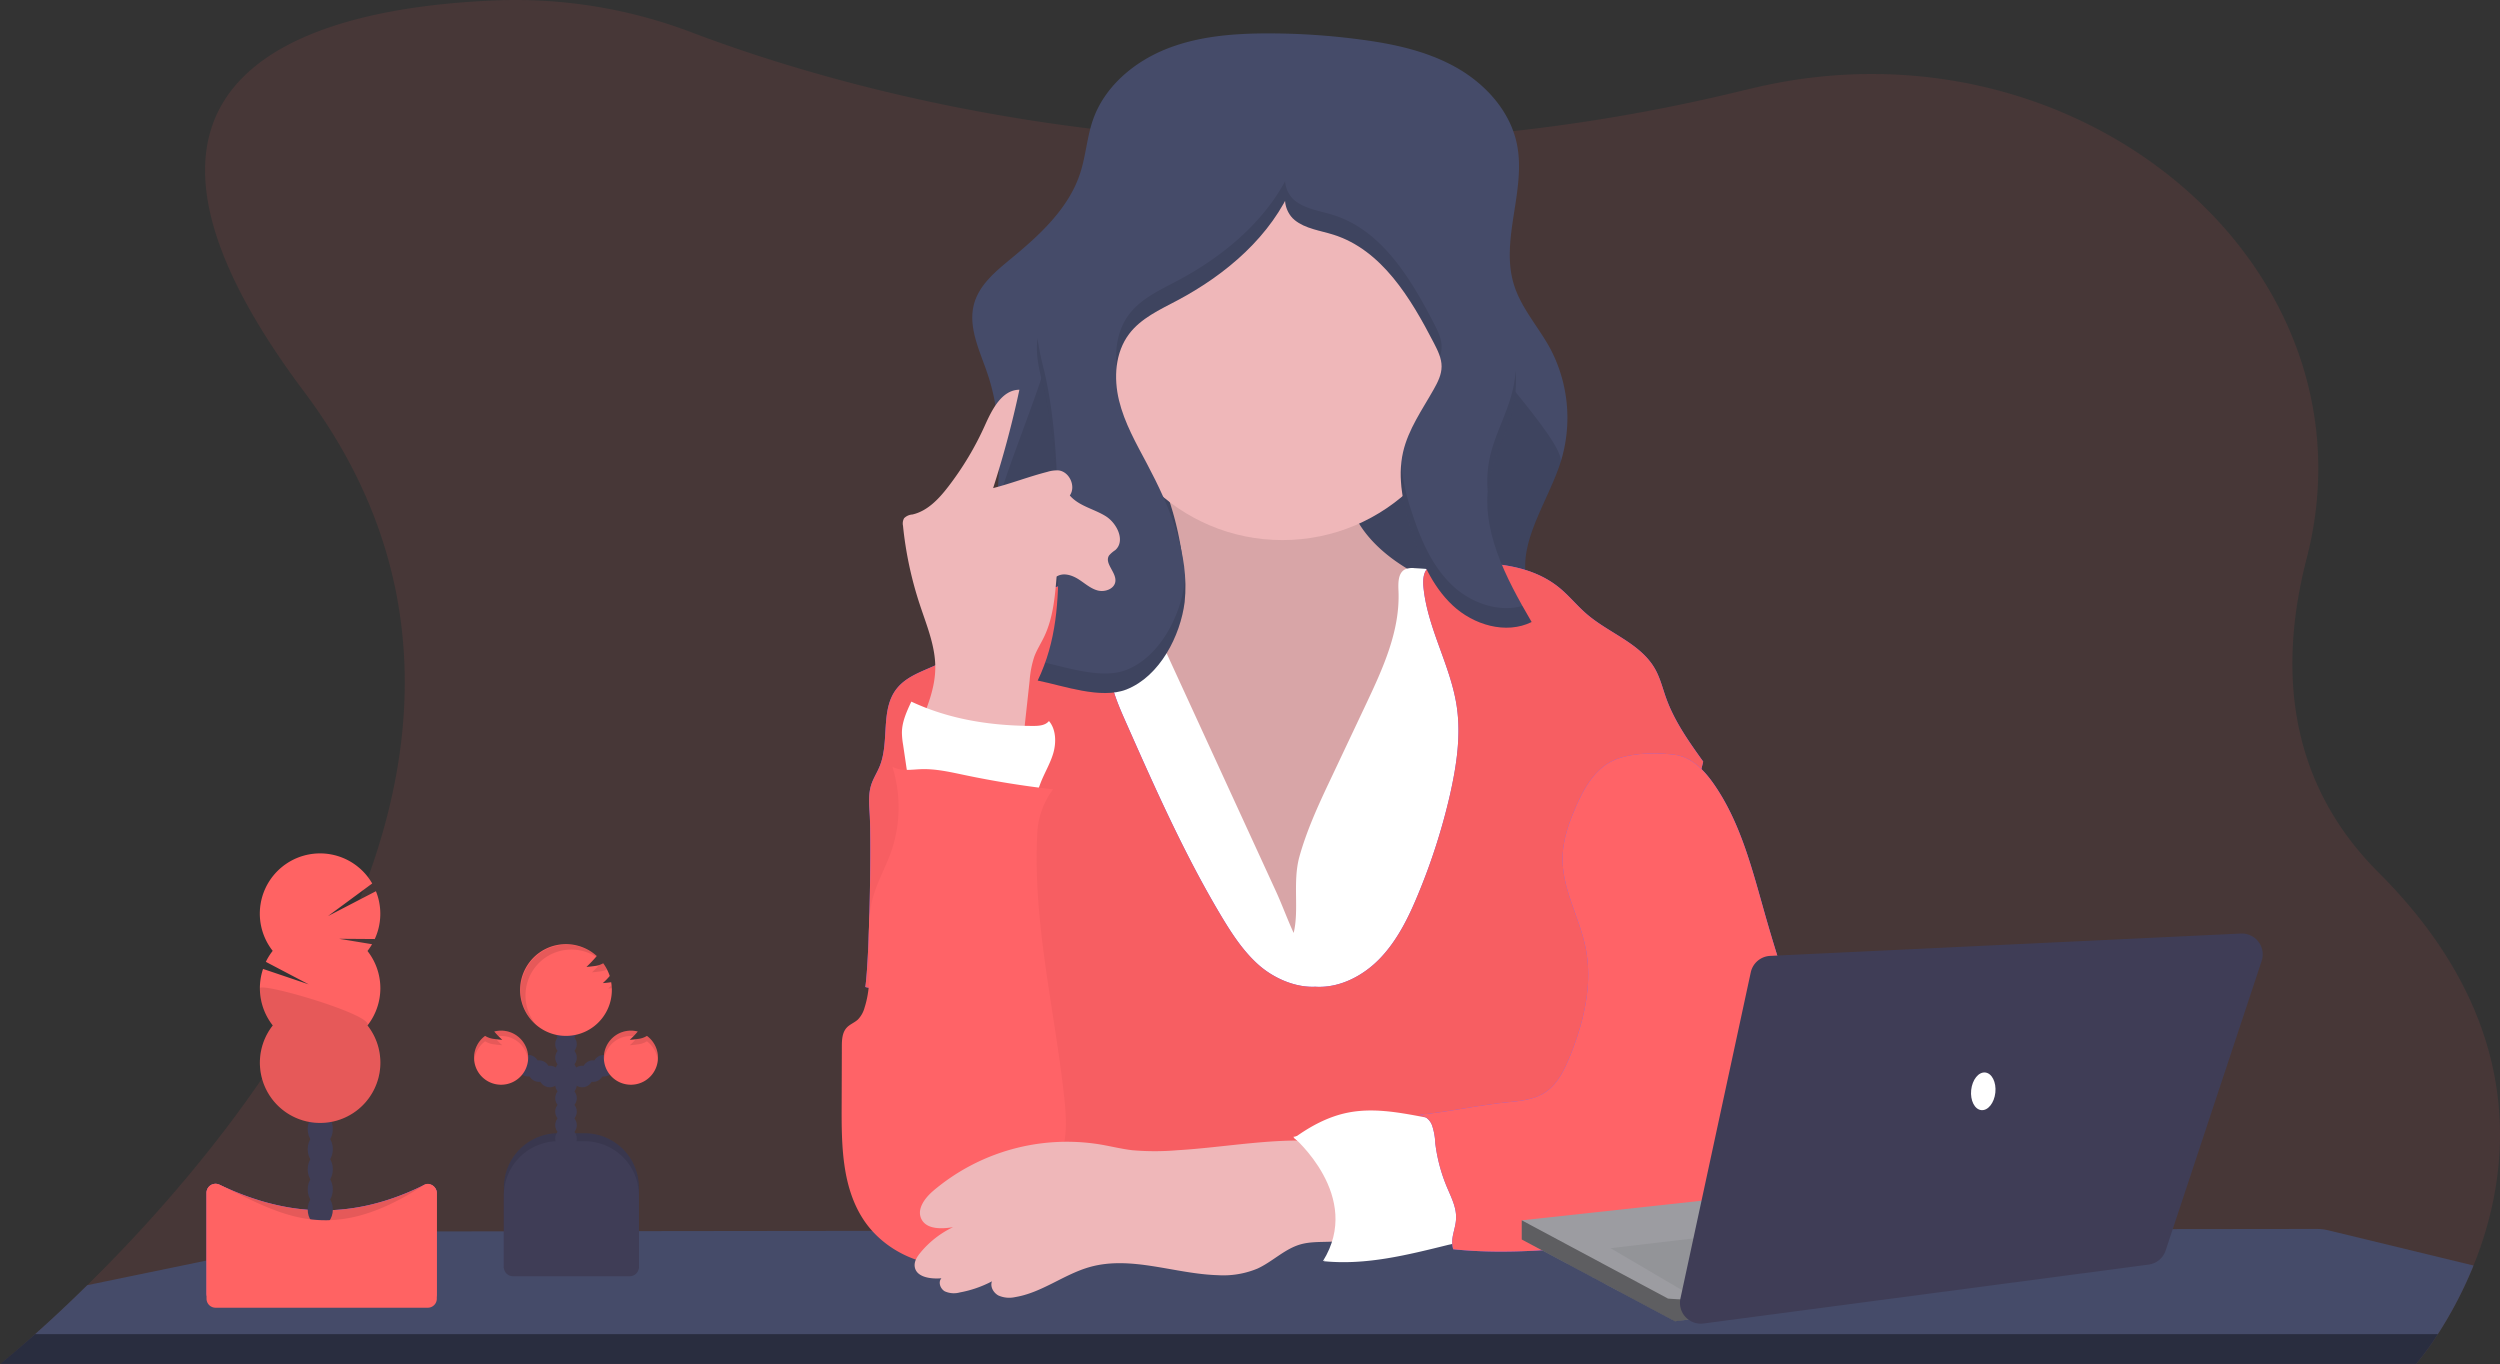 <svg xmlns="http://www.w3.org/2000/svg" width="765.034" height="417.441" viewBox="0 0 765.034 417.441">
  <rect x="0" y="0" width="765.034" height="417.441" fill="#333333" stroke="none"/>
  <g id="Group_7" data-name="Group 7" transform="translate(0 -0.035)">
    <path id="Path_2" data-name="Path 2" d="M781.928,523.567a125.433,125.433,0,0,1-10.917,21,90.337,90.337,0,0,1-6.613,9.094.465.465,0,0,1-.073.08H25l.1-.08c.665-.519,4.57-3.679,10.644-9.094,4.357-3.878,9.826-8.921,15.966-14.988C101.93,480.18,198.4,363.262,118.055,256.157c-74.688-99.568,5.728-117.636,58.775-119.745a151.551,151.551,0,0,1,59.779,9.773c24.508,9.313,69.3,23.59,127.655,30.136,1.916.213,3.845.426,5.8.619a558.884,558.884,0,0,0,92.989,1.69h0c.911-.053,1.829-.12,2.754-.186a552.564,552.564,0,0,0,90.953-14.07c1.936-.472,3.845-.918,5.748-1.364C662.05,139.977,753.815,218.47,730.87,307.175c-8.482,32.81-6.327,67.782,21.953,96.075C799.125,449.432,793.517,494.915,781.928,523.567Z" transform="translate(-25 -136.26)" fill="#ff6363" opacity="0.1"/>
    <path id="Path_3" data-name="Path 3" d="M781.979,712.8a125.431,125.431,0,0,1-10.917,21,90.331,90.331,0,0,1-6.613,9.094H25.15c.665-.519,4.57-3.679,10.644-9.094,4.357-3.878,9.826-8.921,15.966-14.988l77.921-16.1a15.155,15.155,0,0,1,3.06-.313l83.07-.12h.086l41.146-.053h.093l34.726-.04h46.015l95.41-.133H474.34l16.385-.186h5.415L543.8,701.8h22.539l55.049-.073h16.392l52.142-.073,44.013-.053a15.6,15.6,0,0,1,3.639.432Z" transform="translate(-25.05 -325.496)" fill="#454b69"/>
    <path id="Path_4" data-name="Path 4" d="M35.794,750H771.062a90.352,90.352,0,0,1-6.613,9.094H25.15C25.8,758.542,29.707,755.382,35.794,750Z" transform="translate(-25.05 -341.697)" fill="none"/>
    <path id="Path_5" data-name="Path 5" d="M35.794,750H771.062a90.352,90.352,0,0,1-6.613,9.094H25.15C25.8,758.542,29.707,755.382,35.794,750Z" transform="translate(-25.05 -341.697)" opacity="0.4"/>
    <path id="Path_6" data-name="Path 6" d="M662.493,342.813l-1.477.286-66.765,12.826c-19.392,3.725-39.063,7.471-58.762,6.04-14.27-1.038-27.6-5.269-41.312-8.981-7.75-2.1-15.966-2.94-18.594-11.615-3.626-11.975,2.275-29.7,3.666-41.838,1.331-11.908,2.115-24.115-.253-35.884a63.788,63.788,0,0,0-2.076-7.81c-2.375-7.045-6.107-14.369-4.091-21.521,1.59-5.675,6.44-9.726,10.977-13.478,8.888-7.318,17.962-15.52,21.488-26.49,1.73-5.322,2.056-11.05,3.918-16.332,3.532-10.045,12.407-17.556,22.279-21.534s20.729-4.823,31.38-4.823a212.578,212.578,0,0,1,28.108,1.868c10.177,1.332,20.435,3.521,29.369,8.563S636.814,175.4,638.9,185.468c2.947,14.243-5.236,29.411-.845,43.241,2.209,6.992,7.318,12.64,10.864,19.039a45.35,45.35,0,0,1,3.326,35.258c-4.244,13.152-14.635,26.457-9.314,39.21,3.386,8.109,12.034,12.44,18.062,18.867Q661.794,341.948,662.493,342.813Z" transform="translate(-174.718 -141.403)" fill="#454b69"/>
    <path id="Path_7" data-name="Path 7" d="M662.108,381.755v1.963l-66.765,12.826c-19.392,3.725-39.063,7.471-58.762,6.04-14.27-1.038-27.6-5.269-41.312-8.981-7.75-2.1-15.966-2.94-18.594-11.615-3.626-11.975,2.275-29.7,3.666-41.838,1.331-11.908,21.814-55.382,19.445-67.15l122.406,5.322c.825,6.5,33.176,39.123,31.16,45.357-4.244,13.152-14.635,26.457-9.313,39.21C647.432,371,656.081,375.329,662.108,381.755Z" transform="translate(-175.81 -182.022)" opacity="0.1"/>
    <path id="Path_8" data-name="Path 8" d="M547.983,367.317c.725,4.118,1.111,8.648-.991,12.241-2.8,4.816-8.908,6.353-14.369,7.444l-18.96,3.792a7.358,7.358,0,0,0-3.626,1.437,6.341,6.341,0,0,0-1.69,4.145c-.765,6.865,1.663,13.631,3.878,20.17,4.477,13.245,8.236,26.77,13.9,39.549s13.431,24.98,24.521,33.522,25.765,13.092,39.343,9.753c11.828-2.907,21.527-11.256,29.89-20.111,6.9-7.318,13.352-15.3,16.7-24.794,2.308-6.519,3.06-13.465,3.785-20.343l3.366-31.639c.526-4.949.871-10.518-2.342-14.316a17.051,17.051,0,0,0-5.282-3.812c-7.278-3.865-14.942-7.058-21.714-11.715s-12.779-11.07-14.835-19.026c-1.231-4.777-1.011-9.979-3.107-14.429-2.342-4.989-7.318-8.369-12.64-9.852s-10.937-1.284-16.418-.665-26.61,2.2-28.878,8.382c-1.217,3.326,3.832,10.464,5.029,13.737A95.907,95.907,0,0,1,547.983,367.317Z" transform="translate(-186.752 -200.5)" fill="#efb7b9"/>
    <path id="Path_9" data-name="Path 9" d="M547.983,367.317c.725,4.118,1.111,8.648-.991,12.241-2.8,4.816-8.908,6.353-14.369,7.444l-18.96,3.792a7.358,7.358,0,0,0-3.626,1.437,6.341,6.341,0,0,0-1.69,4.145c-.765,6.865,1.663,13.631,3.878,20.17,4.477,13.245,8.236,26.77,13.9,39.549s13.431,24.98,24.521,33.522,25.765,13.092,39.343,9.753c11.828-2.907,21.527-11.256,29.89-20.111,6.9-7.318,13.352-15.3,16.7-24.794,2.308-6.519,3.06-13.465,3.785-20.343l3.366-31.639c.526-4.949.871-10.518-2.342-14.316a17.051,17.051,0,0,0-5.282-3.812c-7.278-3.865-14.942-7.058-21.714-11.715s-12.779-11.07-14.835-19.026c-1.231-4.777-1.011-9.979-3.107-14.429-2.342-4.989-7.318-8.369-12.64-9.852s-10.937-1.284-16.418-.665-26.61,2.2-28.878,8.382c-1.217,3.326,3.832,10.464,5.029,13.737A95.907,95.907,0,0,1,547.983,367.317Z" transform="translate(-186.752 -200.5)" opacity="0.1"/>
    <path id="Path_10" data-name="Path 10" d="M589.259,462.879l11.116-23.537c5.209-11.03,10.531-22.619,9.979-34.8-.106-2.422-.133-5.448,2-6.546a5.708,5.708,0,0,1,2.92-.372,118.142,118.142,0,0,1,34.267,6.932,13.6,13.6,0,0,1,5.821,3.366c1.5,1.7,2.1,3.991,2.614,6.187a180.639,180.639,0,0,1,3.812,22.532c2,18.773,1,37.713,0,56.546l-2.954,57.5a5.5,5.5,0,0,1-.486,2.368c-.732,1.331-2.382,1.776-3.865,2.029-5.714.978-11.555.778-17.343.559-40.713-1.543-81.639-3.912-122.087,1.024q.273-8.974-.286-17.962c-1.6-25.872-8.309-51.111-14.895-76.178-3.838-14.635-7.557-30.6-1.377-44.392a19.02,19.02,0,0,1,3.852-5.868c2.628-2.574,6.213-3.932,9.766-4.9a62.154,62.154,0,0,1,18.82-2.129l41.944,91.319c1.916,4.178,3.493,8.575,5.4,12.7,1.716-7.125-.346-15.474,1.716-23.2C582.214,478.04,585.713,470.369,589.259,462.879Z" transform="translate(-182.399 -223.723)" fill="#fff"/>
    <path id="Path_11" data-name="Path 11" d="M560.727,524.922c7.5.472,14.8-3.373,19.958-8.808s8.568-12.327,11.449-19.292a190.257,190.257,0,0,0,9.839-30.675c2-8.914,3.413-18.141,2.036-27.175-1.9-12.473-8.961-23.809-10.165-36.369-.206-2.2-.073-4.763,1.69-6.087a7.018,7.018,0,0,1,3.885-1.011c12.547-.745,26.331-.605,36.05,7.358,2.96,2.422,5.362,5.448,8.256,7.943,6.892,5.987,16.631,9.034,21.055,16.984,1.543,2.767,2.282,5.9,3.359,8.881,2.541,7.052,6.939,13.252,11.309,19.352C675.21,473.9,670.34,491.8,666.1,509.681c-2.481,10.491-4.983,21.022-8.881,31.067-2.555,6.586-5.768,13.3-4.983,20.357a46.469,46.469,0,0,0,2.042,8.1,93.137,93.137,0,0,1,3.918,28.958l-189.822.466c9.094-13.039,11.762-29.032,10.837-44.9-.446-7.6-2.162-15.254-5.987-21.833-6.027-10.311-16.631-17.03-27.082-22.785-7.318-3.991-15.174,18.467-23.084,15.893,1.277-9.034,1.863-43.907,1.33-53-.173-2.98-.439-6.04.479-8.888.625-1.949,1.776-3.692,2.555-5.588,3.12-7.591.146-17.3,5.189-23.756,3.486-4.49,9.6-5.768,14.569-8.535,5.1-2.847,9.047-7.318,13.491-11.136a60,60,0,0,1,30.708-13.711,38.677,38.677,0,0,1,5.861,17.3c.339,3.865.093,7.783.632,11.629.738,5.209,2.894,10.1,5.029,14.915,8.894,20.084,17.822,40.228,29.091,59.088,3.187,5.322,6.653,10.644,11.269,14.789S554.527,525.215,560.727,524.922Z" transform="translate(-158.251 -222.933)" fill="#6c63ff"/>
    <path id="Path_12" data-name="Path 12" d="M560.727,524.922c7.5.472,14.8-3.373,19.958-8.808s8.568-12.327,11.449-19.292a190.257,190.257,0,0,0,9.839-30.675c2-8.914,3.413-18.141,2.036-27.175-1.9-12.473-8.961-23.809-10.165-36.369-.206-2.2-.073-4.763,1.69-6.087a7.018,7.018,0,0,1,3.885-1.011c12.547-.745,26.331-.605,36.05,7.358,2.96,2.422,5.362,5.448,8.256,7.943,6.892,5.987,16.631,9.034,21.055,16.984,1.543,2.767,2.282,5.9,3.359,8.881,2.541,7.052,6.939,13.252,11.309,19.352C675.21,473.9,670.34,491.8,666.1,509.681c-2.481,10.491-4.983,21.022-8.881,31.067-2.555,6.586-5.768,13.3-4.983,20.357a46.469,46.469,0,0,0,2.042,8.1,93.137,93.137,0,0,1,3.918,28.958l-189.822.466c9.094-13.039,11.762-29.032,10.837-44.9-.446-7.6-2.162-15.254-5.987-21.833-6.027-10.311-16.631-17.03-27.082-22.785-7.318-3.991-15.174,18.467-23.084,15.893,1.277-9.034,1.863-43.907,1.33-53-.173-2.98-.439-6.04.479-8.888.625-1.949,1.776-3.692,2.555-5.588,3.12-7.591.146-17.3,5.189-23.756,3.486-4.49,9.6-5.768,14.569-8.535,5.1-2.847,9.047-7.318,13.491-11.136a60,60,0,0,1,30.708-13.711,38.677,38.677,0,0,1,5.861,17.3c.339,3.865.093,7.783.632,11.629.738,5.209,2.894,10.1,5.029,14.915,8.894,20.084,17.822,40.228,29.091,59.088,3.187,5.322,6.653,10.644,11.269,14.789S554.527,525.215,560.727,524.922Z" transform="translate(-158.251 -222.933)" fill="#f75e62"/>
    <circle id="Ellipse_1" data-name="Ellipse 1" cx="57.025" cy="57.025" r="57.025" transform="translate(335.413 51.256)" fill="#efb7b9"/>
    <path id="Path_13" data-name="Path 13" d="M547.195,332.83c1.563-14.755-4.57-29.191-11.516-42.3-3.326-6.267-6.892-12.513-8.562-19.4s-1.191-14.682,3.08-20.343c3.632-4.816,9.393-7.418,14.722-10.245,15.041-7.983,28.792-19.718,35.4-35.411-3.739,2.036-2.767,8.109.532,10.79s7.8,3.2,11.855,4.477c14.8,4.657,23.67,19.412,30.788,33.2,1.164,2.249,2.348,4.624,2.335,7.158s-1.171,4.783-2.382,6.939c-3.513,6.253-7.81,12.261-9.407,19.252-1.829,7.983.1,16.378,2.608,24.208,2.661,8.329,6.193,16.724,12.58,22.7s16.292,8.941,24.149,5.083c-7.843-13.485-15.966-28.553-12.906-43.84,1.477-7.318,5.448-13.97,7.138-21.248,3.22-13.884-2.142-28.167-7.4-41.418l-15.727-39.549c-2.4-6.047-5.136-12.5-10.644-15.926-3.725-2.308-8.236-2.907-12.6-3.326-14.05-1.251-28.606-.838-41.685,4.391-23.829,9.52-38.771,32.99-50.626,55.755-3.552,6.819-7.058,14.063-6.912,21.754.08,4.218,1.257,8.322,2.215,12.434,3.9,16.738,4.111,34.081,4.311,51.264.153,13.185-.532,25.612-6.3,37.62,7.9,1.57,19.365,5.808,27.189,2.708C539.631,355.515,545.911,343.095,547.195,332.83Z" transform="translate(-184.68 -148.557)" fill="#454b69"/>
    <g id="Group_3" data-name="Group 3" transform="translate(317.302 55.52)" opacity="0.1">
      <path id="Path_14" data-name="Path 14" d="M508.495,358.724q.04-2.814,0-5.681c-.2-17.183-.412-34.526-4.311-51.264a86.522,86.522,0,0,1-2.036-9.9,25.868,25.868,0,0,0-.18,3.453c.08,4.218,1.257,8.322,2.215,12.434C508.062,324.4,508.3,341.641,508.495,358.724Z" transform="translate(-501.966 -243.862)"/>
      <path id="Path_15" data-name="Path 15" d="M716.955,318.6a40.255,40.255,0,0,0,.865-11.855,36.955,36.955,0,0,1-.865,5.867c-1.69,7.318-5.661,13.91-7.138,21.248a35.257,35.257,0,0,0-.532,9.832,34.88,34.88,0,0,1,.532-3.845C711.293,332.515,715.265,325.9,716.955,318.6Z" transform="translate(-571.322 -248.84)"/>
      <path id="Path_16" data-name="Path 16" d="M637.5,273.319a9.59,9.59,0,0,0,.519-2.934c0-2.535-1.171-4.91-2.335-7.158-7.118-13.784-15.966-28.526-30.788-33.2-4.058-1.277-8.548-1.8-11.855-4.477a8.436,8.436,0,0,1-2.914-5.854c-7.211,13.238-19.6,23.364-33.023,30.475-5.322,2.827-11.09,5.428-14.722,10.245-3.413,4.524-4.4,10.411-3.812,16.106a20.363,20.363,0,0,1,3.812-10.118c3.632-4.816,9.393-7.417,14.722-10.245,13.425-7.112,25.812-17.237,33.023-30.475a8.436,8.436,0,0,0,2.914,5.854c3.326,2.661,7.8,3.2,11.855,4.477,14.8,4.657,23.67,19.412,30.788,33.2a26.209,26.209,0,0,1,1.816,4.1Z" transform="translate(-514.165 -219.7)"/>
      <path id="Path_17" data-name="Path 17" d="M685.248,387.081c-6.386-5.987-9.906-14.369-12.58-22.7a65.711,65.711,0,0,1-3.193-14.443c-.619,6.832,1.078,13.824,3.193,20.43,2.661,8.329,6.193,16.724,12.58,22.7s16.292,8.941,24.149,5.083c-.945-1.617-1.883-3.26-2.814-4.916C699.285,395.29,690.9,392.363,685.248,387.081Z" transform="translate(-557.996 -263.298)"/>
      <path id="Path_18" data-name="Path 18" d="M547.3,403.363c-1.284,10.265-7.564,22.685-17.789,26.743-7.1,2.814-17.2-.419-24.914-2.209a57.63,57.63,0,0,1-2.275,5.488c7.9,1.57,19.365,5.808,27.189,2.708,10.225-4.058,16.5-16.478,17.789-26.743a46.236,46.236,0,0,0,.146-7.73C547.4,402.2,547.344,402.784,547.3,403.363Z" transform="translate(-502.084 -280.598)"/>
    </g>
    <path id="Path_19" data-name="Path 19" d="M667.39,650.485c-10.278-1.63-20.709-4.776-30.9-2.661-5.907,1.224-11.309,4.164-16.219,7.717,2.7,2.162,5.854,4.091,7.571,7.1a27.935,27.935,0,0,1,2.382,6.566,55.878,55.878,0,0,1,2.328,12.214c.166,4.151-.665,8.475-3.14,11.822,12.959,1.277,25.519-1.916,38.159-5.036a10.45,10.45,0,0,0,4.038-1.63c2-1.57,2.581-4.364,2.595-6.912,0-4.55-1.277-8.988-2.575-13.352C670.084,661.076,668.94,655.687,667.39,650.485Z" transform="translate(-224.266 -307.257)" fill="#fff"/>
    <path id="Path_20" data-name="Path 20" d="M756.043,483.3c5.1.665,9.061,4.783,11.974,9.014,8.176,11.775,11.7,26.051,15.627,39.842a530.294,530.294,0,0,0,17.21,50.639,76.215,76.215,0,0,0,5.162,11.11c1.643,2.747,3.639,5.388,4.364,8.508,1.756,7.544-4.464,14.635-10.95,18.84a43.338,43.338,0,0,1-11.209,5.4,66.762,66.762,0,0,1-11.921,2.036l-36.928,3.992c-17,1.849-34.147,3.7-51.151,1.916-1.071-3.725,1.031-6.36.878-10.238-.106-2.774-1.331-5.355-2.422-7.91a50.555,50.555,0,0,1-3.945-14.309,19.4,19.4,0,0,0-.951-5.369,5.032,5.032,0,0,0-3.992-3.326c9.979-.991,17.556-2.874,27.535-3.872,3.705-.373,7.557-.792,10.717-2.761,3.918-2.441,6.114-6.845,7.857-11.116,4.317-10.578,7.1-22.233,4.83-33.435-1.863-9.187-7.058-17.742-7.032-27.116,0-5.582,1.9-10.99,4.151-16.1,2.382-5.4,5.488-10.923,10.717-13.664S750.143,482.5,756.043,483.3Z" transform="translate(-243.521 -252.277)" fill="#6c63ff"/>
    <path id="Path_21" data-name="Path 21" d="M756.043,483.3c5.1.665,9.061,4.783,11.974,9.014,8.176,11.775,11.7,26.051,15.627,39.842a530.294,530.294,0,0,0,17.21,50.639,76.215,76.215,0,0,0,5.162,11.11c1.643,2.747,3.639,5.388,4.364,8.508,1.756,7.544-4.464,14.635-10.95,18.84a43.338,43.338,0,0,1-11.209,5.4,66.762,66.762,0,0,1-11.921,2.036l-36.928,3.992c-17,1.849-34.147,3.7-51.151,1.916-1.071-3.725,1.031-6.36.878-10.238-.106-2.774-1.331-5.355-2.422-7.91a50.555,50.555,0,0,1-3.945-14.309,19.4,19.4,0,0,0-.951-5.369,5.032,5.032,0,0,0-3.992-3.326c9.979-.991,17.556-2.874,27.535-3.872,3.705-.373,7.557-.792,10.717-2.761,3.918-2.441,6.114-6.845,7.857-11.116,4.317-10.578,7.1-22.233,4.83-33.435-1.863-9.187-7.058-17.742-7.032-27.116,0-5.582,1.9-10.99,4.151-16.1,2.382-5.4,5.488-10.923,10.717-13.664S750.143,482.5,756.043,483.3Z" transform="translate(-243.521 -252.277)" fill="#ff6367"/>
    <path id="Path_22" data-name="Path 22" d="M445.284,418.651c2.415-5.734,4.87-11.655,4.936-17.875.073-6.726-2.661-13.112-4.75-19.5a112.751,112.751,0,0,1-5.129-24.075,3.326,3.326,0,0,1,.333-2.308,3.965,3.965,0,0,1,2.555-1.144c4.6-1.051,8.083-4.77,10.957-8.515A93.363,93.363,0,0,0,465.4,326.5c2.2-4.9,5.182-10.883,10.558-10.93a304.925,304.925,0,0,1-8.036,30.1c5.621-1.437,10.963-3.526,16.585-4.963a9.932,9.932,0,0,1,3.406-.452c3.366.353,5.428,4.91,3.473,7.67,2.747,3.22,7.318,4.085,10.91,6.293s6.174,7.677,2.98,10.451a8.908,8.908,0,0,0-1.869,1.61c-1.543,2.382,2.235,5.116,1.923,7.936-.253,2.308-3.213,3.386-5.455,2.774s-3.992-2.288-5.987-3.519-4.6-2-6.539-.718c-.519,6.26-1.078,12.64-3.785,18.341-.991,2.082-2.262,4.031-3.06,6.193a30.523,30.523,0,0,0-1.41,7.271l-2.415,22.08C465.155,428.949,454.824,425.5,445.284,418.651Z" transform="translate(-164.01 -196.272)" fill="#efb7b9"/>
    <path id="Path_23" data-name="Path 23" d="M442.341,486.468l-2.122-14.363a23.353,23.353,0,0,1-.339-3.539c0-3.326,1.464-6.5,2.881-9.526,11.742,5.482,24.435,7.431,37.387,7.438,1.71,0,3.659-.16,4.723-1.5,2.2,2.535,2.268,6.613,1.331,9.832s-2.741,6.12-3.938,9.26c-.605,1.59-1.1,3.326-2.255,4.55-1.8,1.936-4.71,2.268-7.358,2.255a47.033,47.033,0,0,1-8.3-.792C457.256,488.77,449.433,485.2,442.341,486.468Z" transform="translate(-163.881 -244.299)" fill="#fff"/>
    <path id="Path_24" data-name="Path 24" d="M476.85,495.912q-13.671-1.557-27.162-4.391c-4.411-.925-8.861-1.956-13.358-1.776-2.927.12-6.074.705-8.648-.745a41.637,41.637,0,0,1-.339,25.9c-1.776,4.989-4.484,9.639-5.788,14.775-2.714,10.744,1.011,22.459-2.382,33.01a8.356,8.356,0,0,1-2.049,3.672c-1.038.951-2.455,1.444-3.413,2.475-1.41,1.517-1.5,3.8-1.5,5.867l-.06,18.328c-.04,11.668.113,24.042,6.273,33.928,7.025,11.309,21.814,17.17,34.686,13.731a25.785,25.785,0,0,0,9.42-4.61c4.47-3.552,7.318-8.688,10.105-13.691,3.326-5.987,6.653-12.108,7.724-18.847.758-4.77.333-9.639-.213-14.436-3.007-26.61-9.533-52.994-8.129-79.7a24.155,24.155,0,0,1,4.836-13.491Z" transform="translate(-154.596 -254.328)" fill="#ff6367"/>
    <path id="Path_25" data-name="Path 25" d="M526.183,663.9a80.633,80.633,0,0,1-13.884,0c-3.326-.4-6.573-1.217-9.872-1.776a63.272,63.272,0,0,0-50.952,14.156c-2.555,2.182-5.136,5.528-3.725,8.582,1.517,3.286,6.154,3.193,9.726,2.581a29.27,29.27,0,0,0-9.979,7.8c-1,1.217-1.943,2.661-1.75,4.238.406,3.293,4.876,3.892,8.183,3.606-1.078,1.158-.353,3.206,1.018,3.992a6.826,6.826,0,0,0,4.624.339,34.272,34.272,0,0,0,9.819-3.4c-.625,1.63.459,3.539,2,4.351a8.22,8.22,0,0,0,5.129.472c8.129-1.331,14.915-6.985,22.845-9.207,12.68-3.546,25.945,2.109,39.123,2.508a27.3,27.3,0,0,0,12.114-2c4.61-2.1,8.329-6.027,13.2-7.424,5.408-1.543,11.615.233,16.565-2.435,3.6-1.936.353-16.857-.565-19.731-1.683-5.255-3.373-8.741-8.981-9.274C556.625,659.895,540.479,663.075,526.183,663.9Z" transform="translate(-165.837 -311.884)" fill="#efb7b9"/>
    <path id="Path_26" data-name="Path 26" d="M619.88,658.021s21.481,18.181,9.087,38.019l23.949-8.269V670.415c0-.825-9.094-13.219-9.094-13.219l-10.744-1.656Z" transform="translate(-224.136 -310.077)" fill="#fff"/>
    <path id="Path_27" data-name="Path 27" d="M248.421,521.32h8.056a16.631,16.631,0,0,1,16.631,16.631v24.687H231.79V537.951A16.631,16.631,0,0,1,248.421,521.32Z" transform="translate(-77.592 -174.5)" fill="#3f3d56"/>
    <path id="Path_28" data-name="Path 28" d="M248.421,521.32h8.056a16.631,16.631,0,0,1,16.631,16.631v24.687H231.79V537.951A16.631,16.631,0,0,1,248.421,521.32Z" transform="translate(-77.592 -174.5)" opacity="0.1"/>
    <circle id="Ellipse_2" data-name="Ellipse 2" cx="3.306" cy="3.306" r="3.306" transform="translate(169.898 349.295)" fill="#3f3d56"/>
    <circle id="Ellipse_3" data-name="Ellipse 3" cx="3.306" cy="3.306" r="3.306" transform="translate(169.898 345.164)" fill="#3f3d56"/>
    <circle id="Ellipse_4" data-name="Ellipse 4" cx="3.306" cy="3.306" r="3.306" transform="translate(169.898 341.032)" fill="#3f3d56"/>
    <circle id="Ellipse_5" data-name="Ellipse 5" cx="3.306" cy="3.306" r="3.306" transform="translate(169.898 336.901)" fill="#3f3d56"/>
    <circle id="Ellipse_6" data-name="Ellipse 6" cx="3.306" cy="3.306" r="3.306" transform="translate(169.898 332.77)" fill="#3f3d56"/>
    <circle id="Ellipse_7" data-name="Ellipse 7" cx="3.306" cy="3.306" r="3.306" transform="translate(169.898 328.639)" fill="#3f3d56"/>
    <circle id="Ellipse_8" data-name="Ellipse 8" cx="3.306" cy="3.306" r="3.306" transform="translate(169.898 324.501)" fill="#3f3d56"/>
    <circle id="Ellipse_9" data-name="Ellipse 9" cx="3.306" cy="3.306" r="3.306" transform="translate(174.861 326.157)" fill="#3f3d56"/>
    <circle id="Ellipse_10" data-name="Ellipse 10" cx="3.306" cy="3.306" r="3.306" transform="translate(178.167 324.501)" fill="#3f3d56"/>
    <circle id="Ellipse_11" data-name="Ellipse 11" cx="3.306" cy="3.306" r="3.306" transform="translate(181.474 322.851)" fill="#3f3d56"/>
    <circle id="Ellipse_12" data-name="Ellipse 12" cx="3.306" cy="3.306" r="3.306" transform="translate(169.898 320.37)" fill="#3f3d56"/>
    <circle id="Ellipse_13" data-name="Ellipse 13" cx="3.306" cy="3.306" r="3.306" transform="translate(169.898 316.239)" fill="#3f3d56"/>
    <circle id="Ellipse_14" data-name="Ellipse 14" cx="3.306" cy="3.306" r="3.306" transform="translate(169.898 312.107)" fill="#3f3d56"/>
    <circle id="Ellipse_15" data-name="Ellipse 15" cx="3.306" cy="3.306" r="3.306" transform="translate(169.898 307.976)" fill="#3f3d56"/>
    <path id="Path_29" data-name="Path 29" d="M292.024,582.263q-1.237.18-2.475.259a19,19,0,0,0,2.129-2.182,13.97,13.97,0,0,0-2-3.878,6.8,6.8,0,0,1-2.661.838c-.818.12-1.643.206-2.468.266a41.222,41.222,0,0,0,3.16-3.326,14.037,14.037,0,1,0,4.61,10.385,13.757,13.757,0,0,0-.213-2.415Z" transform="translate(-105.088 -281.645)" fill="#ff6363"/>
    <path id="Path_30" data-name="Path 30" d="M315.945,612.005a6.412,6.412,0,0,1-2.781.925c-.818.12-1.643.213-2.468.266a24.224,24.224,0,0,0,2.448-2.541,8.276,8.276,0,1,0,2.8,1.331Z" transform="translate(-117.987 -294.961)" fill="#ff6363"/>
    <circle id="Ellipse_16" data-name="Ellipse 16" cx="3.306" cy="3.306" r="3.306" transform="translate(164.942 326.157)" fill="#3f3d56"/>
    <circle id="Ellipse_17" data-name="Ellipse 17" cx="3.306" cy="3.306" r="3.306" transform="translate(161.636 324.501)" fill="#3f3d56"/>
    <circle id="Ellipse_18" data-name="Ellipse 18" cx="3.306" cy="3.306" r="3.306" transform="translate(158.33 322.851)" fill="#3f3d56"/>
    <path id="Path_31" data-name="Path 31" d="M246.455,612.005a6.413,6.413,0,0,0,2.781.925c.818.12,1.643.213,2.468.266a23.559,23.559,0,0,1-2.448-2.541,8.276,8.276,0,1,1-2.8,1.331Z" transform="translate(-97.998 -294.961)" fill="#ff6363"/>
    <path id="Path_32" data-name="Path 32" d="M248.411,525h8.056A16.631,16.631,0,0,1,273.1,541.631V563.5a2.821,2.821,0,0,1-2.821,2.821h-35.7a2.821,2.821,0,0,1-2.821-2.821V541.631A16.631,16.631,0,0,1,248.411,525Z" transform="translate(-77.582 -175.732)" fill="#3f3d56"/>
    <g id="Group_4" data-name="Group 4" transform="translate(159.354 289.146)" opacity="0.1">
      <path id="Path_33" data-name="Path 33" d="M305.8,589.49a12.529,12.529,0,0,1-1.064,1.011,10.812,10.812,0,0,0,1.131-.1C305.858,590.1,305.838,589.789,305.8,589.49Z" transform="translate(-277.997 -577.113)"/>
      <path id="Path_34" data-name="Path 34" d="M297.28,582.164c.832-.053,1.65-.14,2.475-.259a7.983,7.983,0,0,0,2.149-.585,14.587,14.587,0,0,0-1.158-1.909,5,5,0,0,1-1.331.565,19.147,19.147,0,0,1-2.135,2.189Z" transform="translate(-275.5 -573.739)"/>
      <path id="Path_35" data-name="Path 35" d="M266,586.409a14.023,14.023,0,0,1,21.621-11.815l.213-.226a14.037,14.037,0,1,0-18.508,21.109A13.97,13.97,0,0,1,266,586.409Z" transform="translate(-264.54 -570.885)"/>
    </g>
    <g id="Group_5" data-name="Group 5" transform="translate(184.78 315.414)" opacity="0.1">
      <path id="Path_36" data-name="Path 36" d="M314.68,615.651c.825-.053,1.65-.14,2.468-.26a6.42,6.42,0,0,0,2.781-.931,8.269,8.269,0,0,1,3.326,5.854,7.579,7.579,0,0,0,.047-.871,8.236,8.236,0,0,0-3.326-6.652,6.413,6.413,0,0,1-2.781.925l-.665.087A16.876,16.876,0,0,1,314.68,615.651Z" transform="translate(-306.75 -611.18)"/>
      <path id="Path_37" data-name="Path 37" d="M311.022,612.02a6.78,6.78,0,0,1,.825.06c.432-.459.858-.951,1.291-1.43a8.249,8.249,0,0,0-10.378,7.983,5.664,5.664,0,0,0,.04.825A8.262,8.262,0,0,1,311.022,612.02Z" transform="translate(-302.76 -610.37)"/>
    </g>
    <g id="Group_6" data-name="Group 6" transform="translate(145.084 315.414)" opacity="0.1">
      <path id="Path_38" data-name="Path 38" d="M251.712,615.651c-.825-.053-1.65-.14-2.468-.26a6.419,6.419,0,0,1-2.781-.931,8.269,8.269,0,0,0-3.326,5.854,7.571,7.571,0,0,1-.047-.871,8.236,8.236,0,0,1,3.326-6.652,6.413,6.413,0,0,0,2.781.925l.665.087A15.747,15.747,0,0,0,251.712,615.651Z" transform="translate(-243.09 -611.18)"/>
      <path id="Path_39" data-name="Path 39" d="M254.486,612.02a6.992,6.992,0,0,0-.832.06c-.426-.459-.852-.951-1.284-1.43a8.249,8.249,0,0,1,10.378,7.983,5.664,5.664,0,0,1-.04.825,8.262,8.262,0,0,0-8.223-7.437Z" transform="translate(-246.196 -610.37)"/>
    </g>
    <path id="Path_40" data-name="Path 40" d="M187.756,717.132H122.761A2.761,2.761,0,0,1,120,714.372V683.61a2.761,2.761,0,0,1,3.945-2.495c18.674,8.861,38.791,11.9,62.534.14a2.767,2.767,0,0,1,3.992,2.468v30.6A2.761,2.761,0,0,1,187.756,717.132Z" transform="translate(-56.801 -318.549)" fill="#6c63ff"/>
    <path id="Path_41" data-name="Path 41" d="M187.756,717.132H122.761A2.761,2.761,0,0,1,120,714.372V683.61a2.761,2.761,0,0,1,3.945-2.495c18.674,8.861,38.791,11.9,62.534.14a2.767,2.767,0,0,1,3.992,2.468v30.6A2.761,2.761,0,0,1,187.756,717.132Z" transform="translate(-56.801 -318.549)" fill="#e55959"/>
    <ellipse id="Ellipse_19" data-name="Ellipse 19" cx="3.845" cy="5.036" rx="3.845" ry="5.036" transform="translate(94.16 365.128)" fill="#3f3d56"/>
    <ellipse id="Ellipse_20" data-name="Ellipse 20" cx="3.845" cy="5.036" rx="3.845" ry="5.036" transform="translate(94.16 358.974)" fill="#3f3d56"/>
    <ellipse id="Ellipse_21" data-name="Ellipse 21" cx="3.845" cy="5.036" rx="3.845" ry="5.036" transform="translate(94.16 352.814)" fill="#3f3d56"/>
    <ellipse id="Ellipse_22" data-name="Ellipse 22" cx="3.845" cy="5.036" rx="3.845" ry="5.036" transform="translate(94.16 346.66)" fill="#3f3d56"/>
    <ellipse id="Ellipse_23" data-name="Ellipse 23" cx="3.845" cy="5.036" rx="3.845" ry="5.036" transform="translate(94.16 340.5)" fill="#3f3d56"/>
    <ellipse id="Ellipse_24" data-name="Ellipse 24" cx="3.845" cy="5.036" rx="3.845" ry="5.036" transform="translate(94.16 334.34)" fill="#3f3d56"/>
    <ellipse id="Ellipse_25" data-name="Ellipse 25" cx="3.845" cy="5.036" rx="3.845" ry="5.036" transform="translate(94.16 328.186)" fill="#3f3d56"/>
    <path id="Path_42" data-name="Path 42" d="M177.434,558.753a19.576,19.576,0,0,0,1.43-2.109l-10.112-1.663,10.937.08a18.434,18.434,0,0,0,.353-14.635l-14.669,7.61,13.531-9.979a18.434,18.434,0,1,0-30.449,20.623,18.026,18.026,0,0,0-2.1,3.359l13.119,6.892-13.97-4.723a18.454,18.454,0,0,0,2.974,17.3,18.434,18.434,0,1,0,28.978,0,18.434,18.434,0,0,0,0-22.791Z" transform="translate(-65.006 -267.668)" fill="#ff6363"/>
    <path id="Path_43" data-name="Path 43" d="M144.49,590.793a18.354,18.354,0,0,0,3.945,11.4,18.434,18.434,0,1,0,28.978,0C179.881,599.056,144.49,588.724,144.49,590.793Z" transform="translate(-64.999 -288.312)" opacity="0.1"/>
    <path id="Path_44" data-name="Path 44" d="M187.756,718.762H122.761A2.761,2.761,0,0,1,120,716V683.61a2.761,2.761,0,0,1,3.945-2.495c18.674,8.861,33.482,19.193,62.534.14,1.723-1.131,3.992.412,3.992,2.468v32.265A2.761,2.761,0,0,1,187.756,718.762Z" transform="translate(-56.801 -318.549)" fill="#ff6363"/>
    <path id="Path_45" data-name="Path 45" d="M847.576,570.922l-95.889,12.686-4.8.632L700.01,559.2v-5.861l146.5-15.979Z" transform="translate(-234.328 -179.869)" fill="#9c9ca1"/>
    <path id="Path_46" data-name="Path 46" d="M740.85,568.027,844.729,555.78l-1.064,19.179-80.914,5.934Z" transform="translate(-247.999 -186.035)" fill="#939498"/>
    <path id="Path_47" data-name="Path 47" d="M776.683,721.609V727.9l-4.8.665L725,703.5V697.64l44.751,23.949S775.619,722.141,776.683,721.609Z" transform="translate(-259.325 -324.17)" opacity="0.4"/>
    <path id="Path_48" data-name="Path 48" d="M819.454,577.558l-21.527,99.821a6.373,6.373,0,0,0,7.065,7.67l136.2-18.028a6.373,6.373,0,0,0,5.216-4.311L975.788,574.1a6.386,6.386,0,0,0-6.36-8.382l-144.04,6.839A6.387,6.387,0,0,0,819.454,577.558Z" transform="translate(-283.688 -280.006)" fill="#3f3d56"/>
    <ellipse id="Ellipse_26" data-name="Ellipse 26" cx="5.788" cy="3.719" rx="5.788" ry="3.719" transform="translate(602.602 339.358) rotate(-84)" fill="#fff"/>
  </g>
</svg>
